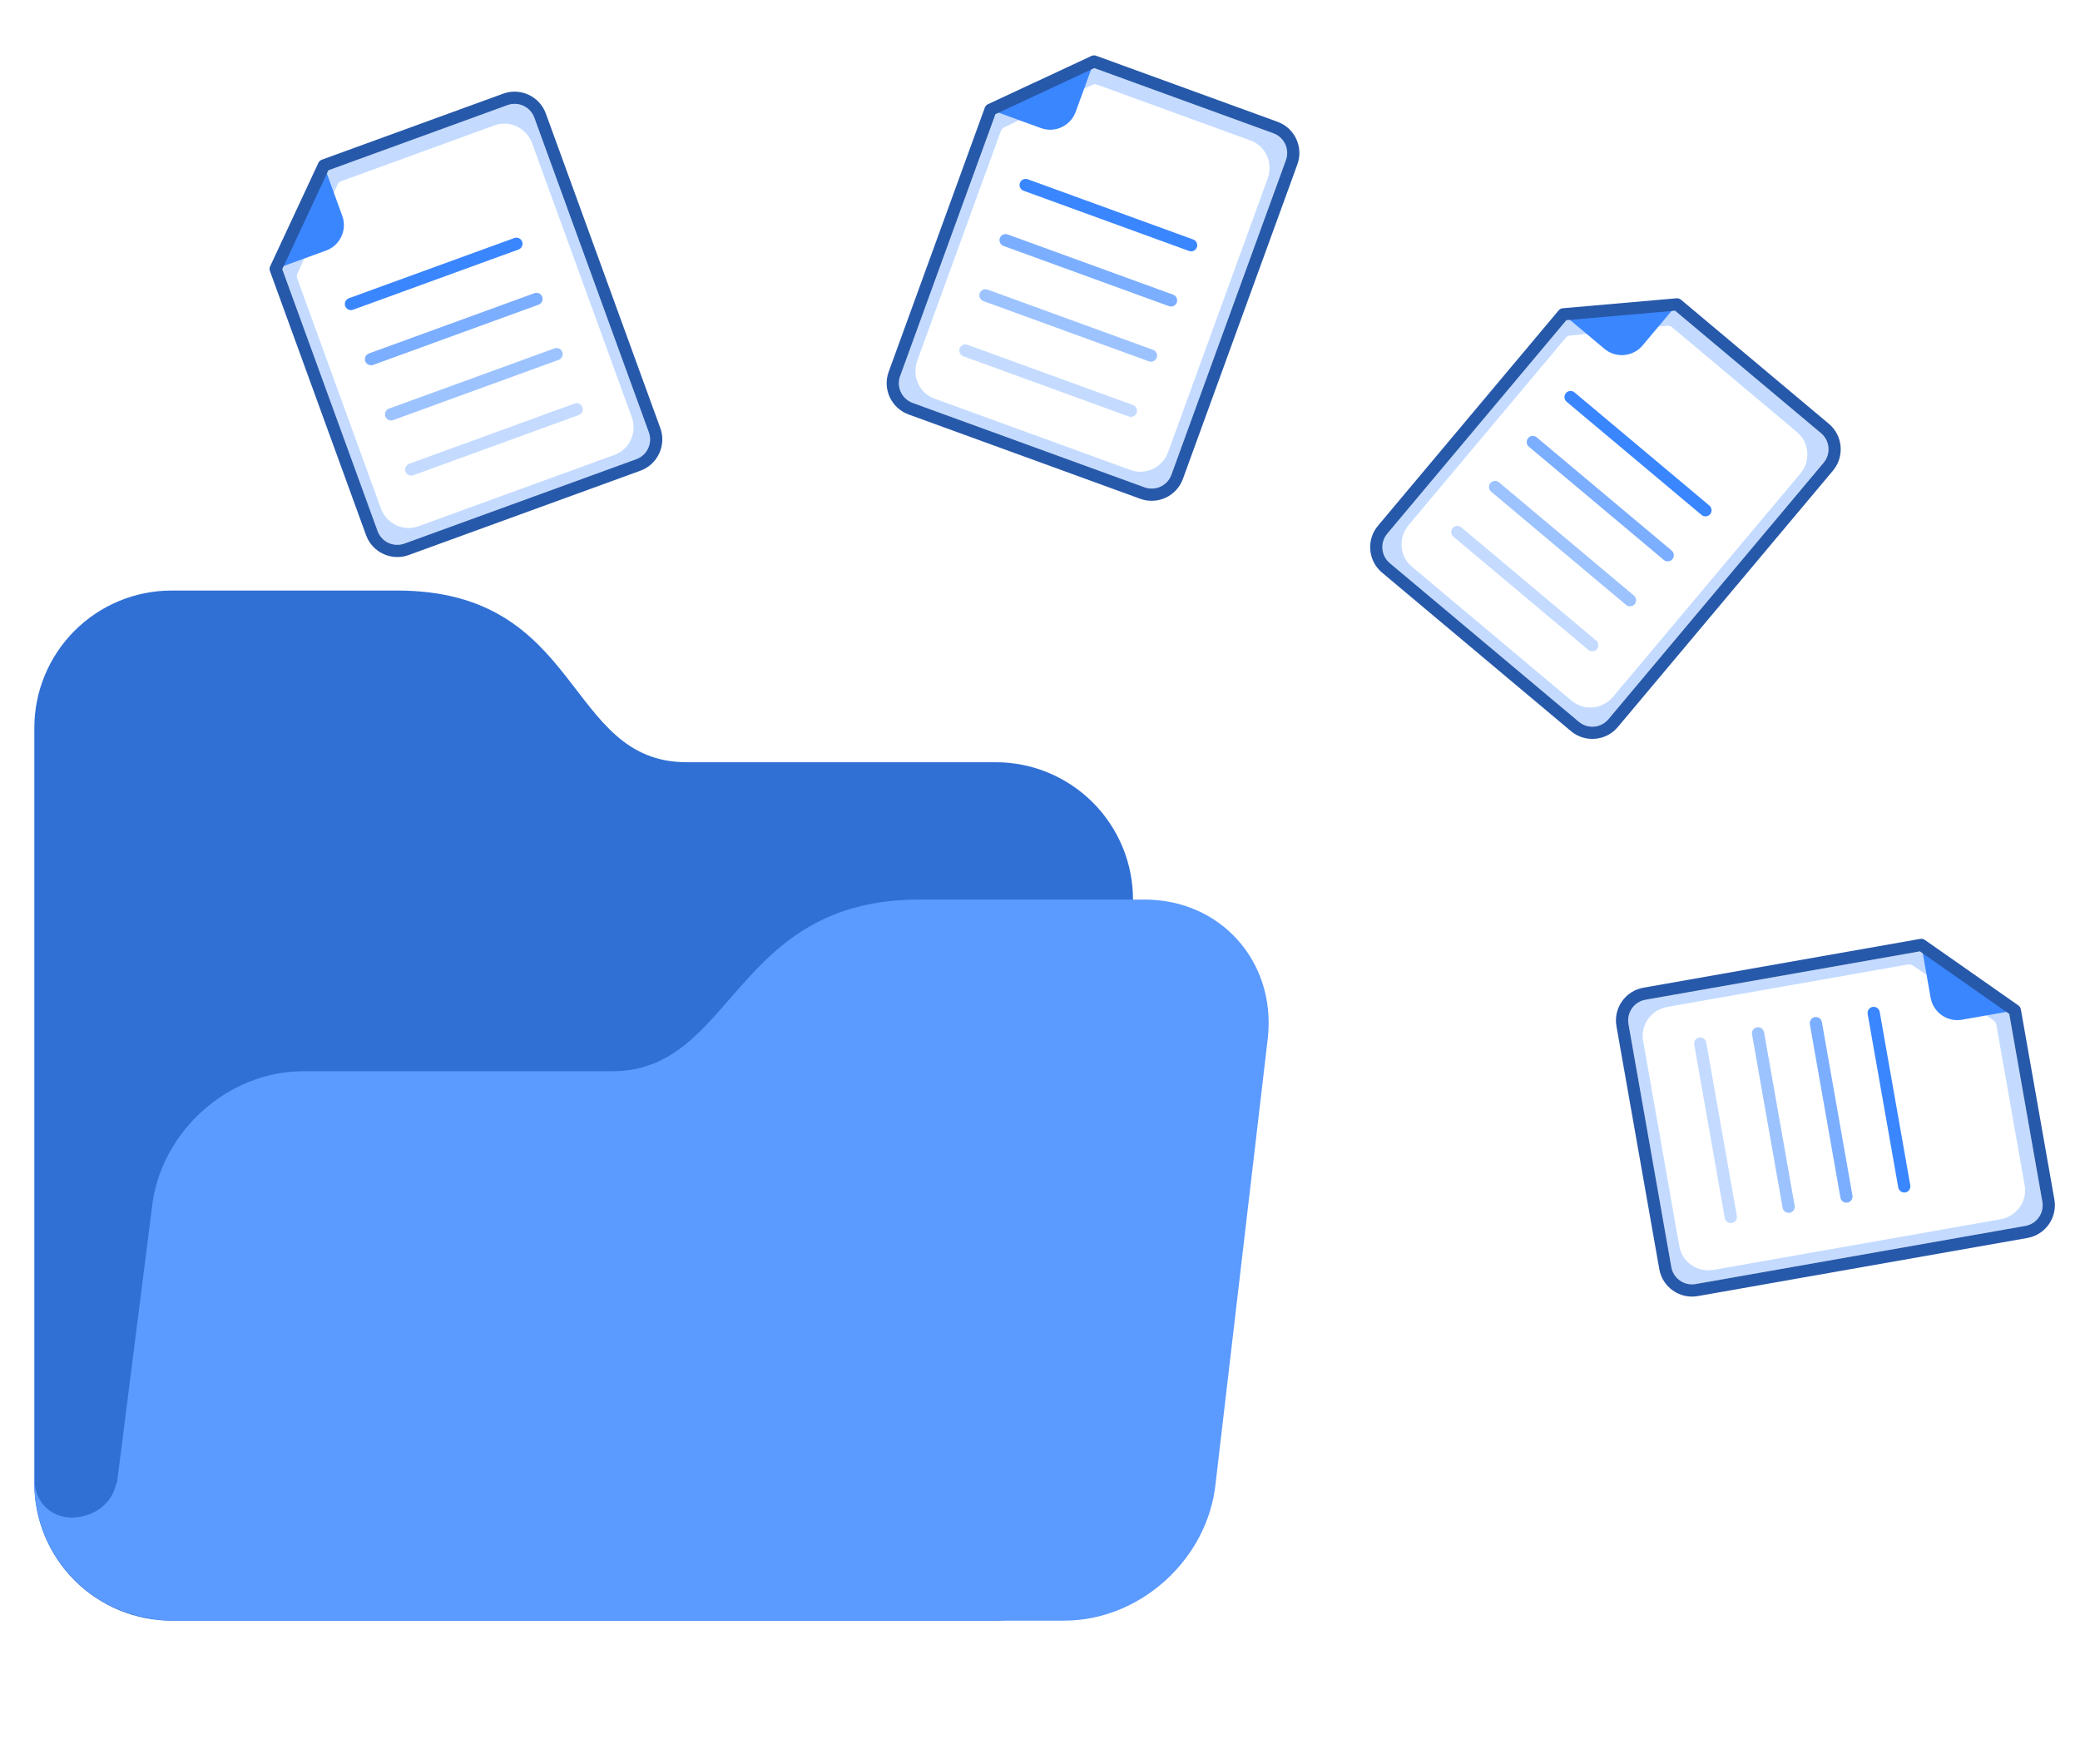 <svg width="184" height="156" viewBox="0 0 184 156" fill="none" xmlns="http://www.w3.org/2000/svg">
<path d="M3.037 131.202C3.037 134.424 4.317 137.515 6.595 139.793C8.874 142.071 11.964 143.351 15.186 143.351H88.079C91.301 143.351 94.391 142.071 96.669 139.793C98.948 137.515 100.228 134.424 100.228 131.202V79.57C100.228 76.348 98.948 73.258 96.669 70.979C94.391 68.701 91.301 67.421 88.079 67.421H60.744C49.925 67.421 51.632 52.235 35.119 52.235H15.186C11.964 52.235 8.874 53.515 6.595 55.793C4.317 58.072 3.037 61.162 3.037 64.384V131.202Z" fill="#3070D5"/>
<path d="M101.248 79.57H81.318C64.802 79.57 64.969 94.756 54.147 94.756H26.812C20.103 94.756 14.114 100.195 13.43 106.905L11.936 118.671L10.344 131.202L10.284 131.196C9.934 133.037 8.243 134.23 6.335 134.23C4.382 134.23 2.976 132.691 3.073 130.759C3.067 130.908 3.037 131.05 3.037 131.202C3.041 134.102 4.086 136.904 5.981 139.1C7.876 141.295 10.495 142.738 13.363 143.166C13.963 143.293 14.573 143.355 15.186 143.351H94.153C100.862 143.351 106.855 137.912 107.535 131.202L112.164 91.719C112.844 85.009 107.957 79.57 101.248 79.57Z" fill="#5B9AFF"/>
<g clip-path="url(#clip0_1311_1093)">
<path opacity="0.3" d="M112.645 11.789L96.804 6.024L88.058 10.102L79.628 33.264C79.277 34.226 79.773 35.29 80.736 35.64L101.247 43.105C102.209 43.456 103.273 42.96 103.623 41.997L113.753 14.165C114.103 13.203 113.607 12.14 112.645 11.789ZM103.333 39.988C102.837 41.351 101.351 42.061 100.022 41.577L82.656 35.257C81.327 34.773 80.645 33.273 81.141 31.911L88.542 11.576C88.592 11.44 88.69 11.338 88.813 11.275L96.617 7.506C96.749 7.439 96.905 7.434 97.04 7.484L110.631 12.43C111.959 12.914 112.642 14.414 112.146 15.776L103.333 39.988Z" fill="#3A86FF"/>
<path d="M96.779 5.439L95.155 9.899C94.704 11.139 93.326 11.782 92.086 11.33L87.626 9.707L96.779 5.439Z" fill="#3A86FF"/>
<path d="M113.015 10.773L96.964 4.931C96.829 4.881 96.68 4.889 96.55 4.949L87.397 9.217C87.268 9.277 87.167 9.386 87.118 9.522L78.611 32.894C78.058 34.412 78.847 36.104 80.366 36.657L100.877 44.122C102.395 44.675 104.087 43.886 104.64 42.367L114.77 14.536C115.323 13.017 114.534 11.325 113.015 10.773ZM103.623 41.998C103.273 42.96 102.21 43.456 101.247 43.105L80.736 35.64C79.773 35.29 79.277 34.226 79.628 33.264L88.058 10.102L96.804 6.024L112.645 11.789C113.608 12.14 114.103 13.203 113.753 14.165L103.623 41.998Z" fill="#2759AA"/>
<path d="M105.186 22.201L90.545 16.872C90.267 16.771 90.12 16.457 90.221 16.179C90.322 15.901 90.637 15.754 90.915 15.855L105.556 21.184C105.834 21.285 105.98 21.6 105.879 21.878C105.778 22.156 105.464 22.302 105.186 22.201Z" fill="#3A86FF"/>
<path d="M103.409 27.081L88.768 21.753C88.49 21.651 88.344 21.337 88.445 21.059C88.546 20.781 88.86 20.635 89.138 20.736L103.78 26.065C104.057 26.166 104.204 26.48 104.103 26.758C104.002 27.036 103.687 27.183 103.409 27.081Z" fill="#7CAEFF"/>
<path d="M101.633 31.962L86.992 26.633C86.714 26.532 86.568 26.217 86.669 25.939C86.77 25.662 87.084 25.515 87.362 25.616L102.003 30.945C102.281 31.046 102.428 31.361 102.327 31.639C102.226 31.916 101.911 32.063 101.633 31.962Z" fill="#9DC3FF"/>
<path opacity="0.3" d="M99.857 36.842L85.216 31.513C84.938 31.412 84.791 31.098 84.892 30.82C84.993 30.542 85.308 30.395 85.586 30.497L100.227 35.826C100.505 35.927 100.652 36.241 100.55 36.519C100.449 36.797 100.135 36.944 99.857 36.842Z" fill="#3A86FF"/>
</g>
<g clip-path="url(#clip1_1311_1093)">
<path opacity="0.3" d="M161.092 38.318L148.178 27.482L138.564 28.323L122.721 47.204C122.062 47.989 122.164 49.158 122.949 49.816L139.67 63.846C140.455 64.505 141.623 64.403 142.282 63.618L161.32 40.929C161.978 40.145 161.876 38.976 161.092 38.318ZM142.697 61.631C141.765 62.742 140.125 62.901 139.042 61.992L124.885 50.112C123.802 49.204 123.673 47.561 124.605 46.45L138.515 29.873C138.608 29.763 138.736 29.7 138.873 29.683L147.495 28.811C147.642 28.793 147.79 28.842 147.9 28.934L158.98 38.231C160.063 39.14 160.191 40.782 159.259 41.893L142.697 61.631Z" fill="#3A86FF"/>
<path d="M148.355 26.923L145.304 30.559C144.455 31.57 142.941 31.703 141.93 30.855L138.294 27.804L148.355 26.923Z" fill="#3A86FF"/>
<path d="M161.787 37.489L148.702 26.509C148.591 26.416 148.449 26.372 148.307 26.385L138.246 27.265C138.104 27.277 137.972 27.345 137.879 27.456L121.892 46.509C120.853 47.746 121.016 49.606 122.253 50.645L138.974 64.675C140.212 65.714 142.072 65.551 143.111 64.314L162.149 41.625C163.187 40.387 163.025 38.527 161.787 37.489ZM142.282 63.618C141.623 64.403 140.455 64.505 139.67 63.846L122.949 49.816C122.164 49.157 122.062 47.989 122.72 47.204L138.564 28.323L148.178 27.482L161.091 38.317C161.876 38.976 161.978 40.145 161.32 40.929L142.282 63.618Z" fill="#2759AA"/>
<path d="M150.522 45.55L138.586 35.535C138.359 35.345 138.329 34.999 138.519 34.773C138.709 34.546 139.055 34.516 139.281 34.706L151.217 44.721C151.444 44.911 151.474 45.257 151.284 45.483C151.094 45.71 150.748 45.74 150.522 45.55Z" fill="#3A86FF"/>
<path d="M147.182 49.529L135.247 39.514C135.02 39.323 134.99 38.978 135.18 38.751C135.37 38.525 135.715 38.495 135.942 38.685L147.878 48.7C148.104 48.89 148.134 49.236 147.944 49.462C147.754 49.689 147.409 49.719 147.182 49.529Z" fill="#7CAEFF"/>
<path d="M143.844 53.507L131.909 43.492C131.682 43.302 131.652 42.956 131.842 42.73C132.032 42.503 132.378 42.473 132.604 42.663L144.54 52.678C144.766 52.869 144.797 53.214 144.606 53.441C144.416 53.667 144.071 53.697 143.844 53.507Z" fill="#9DC3FF"/>
<path opacity="0.3" d="M140.506 57.486L128.571 47.471C128.344 47.281 128.314 46.935 128.504 46.708C128.694 46.482 129.04 46.452 129.266 46.642L141.202 56.657C141.428 56.847 141.459 57.193 141.269 57.419C141.078 57.646 140.733 57.676 140.506 57.486Z" fill="#3A86FF"/>
</g>
<g clip-path="url(#clip2_1311_1093)">
<path opacity="0.3" d="M44.891 9.299L29.05 15.065L24.971 23.811L33.401 46.973C33.752 47.935 34.815 48.431 35.778 48.081L56.289 40.615C57.251 40.265 57.747 39.202 57.397 38.239L47.267 10.407C46.917 9.445 45.853 8.949 44.891 9.299ZM55.883 36.886C56.379 38.249 55.697 39.748 54.368 40.232L37.002 46.553C35.674 47.036 34.187 46.326 33.691 44.964L26.29 24.628C26.241 24.493 26.25 24.351 26.304 24.224L29.86 16.321C29.918 16.184 30.034 16.081 30.169 16.032L43.76 11.085C45.088 10.601 46.575 11.312 47.071 12.674L55.883 36.886Z" fill="#3A86FF"/>
<path d="M28.654 14.633L30.278 19.093C30.729 20.334 30.087 21.711 28.846 22.163L24.386 23.786L28.654 14.633Z" fill="#3A86FF"/>
<path d="M44.521 8.282L28.47 14.125C28.334 14.174 28.225 14.275 28.165 14.405L23.897 23.558C23.836 23.687 23.829 23.835 23.878 23.971L32.385 47.343C32.938 48.861 34.629 49.65 36.148 49.097L56.659 41.632C58.177 41.079 58.966 39.387 58.414 37.869L48.284 10.037C47.731 8.519 46.039 7.73 44.521 8.282ZM57.397 38.239C57.747 39.202 57.252 40.265 56.289 40.615L35.778 48.081C34.815 48.431 33.752 47.935 33.402 46.973L24.971 23.811L29.05 15.065L44.891 9.299C45.853 8.949 46.917 9.445 47.267 10.407L57.397 38.239Z" fill="#2759AA"/>
<path d="M45.87 22.07L31.229 27.399C30.951 27.5 30.636 27.353 30.535 27.075C30.434 26.797 30.581 26.483 30.858 26.382L45.5 21.053C45.778 20.952 46.092 21.098 46.193 21.376C46.294 21.654 46.148 21.968 45.87 22.07Z" fill="#3A86FF"/>
<path d="M47.646 26.95L33.005 32.279C32.727 32.38 32.413 32.233 32.312 31.956C32.21 31.678 32.357 31.363 32.635 31.262L47.276 25.933C47.554 25.832 47.868 25.979 47.969 26.256C48.071 26.534 47.924 26.849 47.646 26.95Z" fill="#7CAEFF"/>
<path d="M49.422 31.83L34.781 37.159C34.503 37.261 34.189 37.114 34.088 36.836C33.986 36.558 34.133 36.244 34.411 36.143L49.052 30.814C49.33 30.712 49.645 30.859 49.746 31.137C49.847 31.415 49.7 31.729 49.422 31.83Z" fill="#9DC3FF"/>
<path opacity="0.3" d="M51.199 36.711L36.558 42.04C36.28 42.141 35.966 41.994 35.864 41.716C35.763 41.438 35.91 41.124 36.188 41.023L50.829 35.694C51.107 35.593 51.421 35.739 51.523 36.017C51.624 36.295 51.477 36.61 51.199 36.711Z" fill="#3A86FF"/>
</g>
<g clip-path="url(#clip3_1311_1093)">
<path opacity="0.3" d="M180.668 106.289L177.741 89.687L169.836 84.152L145.562 88.432C144.553 88.61 143.88 89.571 144.058 90.58L147.849 112.076C148.027 113.085 148.987 113.757 149.996 113.58L179.164 108.436C180.173 108.259 180.846 107.298 180.668 106.289ZM151.591 112.324C150.164 112.576 148.805 111.643 148.56 110.251L145.351 92.051C145.105 90.659 146.063 89.318 147.49 89.066L168.802 85.308C168.944 85.283 169.082 85.318 169.197 85.392L176.364 90.267C176.488 90.348 176.569 90.48 176.595 90.622L179.106 104.865C179.351 106.257 178.394 107.598 176.966 107.85L151.591 112.324Z" fill="#3A86FF"/>
<path d="M178.235 89.373L173.561 90.197C172.261 90.427 171.016 89.555 170.787 88.255L169.962 83.581L178.235 89.373Z" fill="#3A86FF"/>
<path d="M181.734 106.101L178.768 89.279C178.743 89.137 178.662 89.012 178.545 88.93L170.272 83.137C170.155 83.055 170.01 83.022 169.868 83.047L145.374 87.366C143.783 87.647 142.712 89.176 142.993 90.767L146.783 112.263C147.064 113.855 148.593 114.925 150.184 114.645L179.352 109.502C180.944 109.221 182.014 107.692 181.734 106.101ZM149.996 113.579C148.987 113.757 148.027 113.084 147.849 112.076L144.058 90.579C143.88 89.571 144.553 88.61 145.562 88.432L169.836 84.152L177.741 89.687L180.668 106.289C180.846 107.297 180.173 108.258 179.164 108.436L149.996 113.579Z" fill="#2759AA"/>
<path d="M167.922 105.035L165.216 89.691C165.165 89.4 165.364 89.115 165.655 89.064C165.946 89.013 166.231 89.212 166.282 89.503L168.988 104.847C169.039 105.138 168.84 105.422 168.549 105.474C168.257 105.525 167.973 105.326 167.922 105.035Z" fill="#3A86FF"/>
<path d="M162.806 105.936L160.101 90.592C160.05 90.301 160.248 90.017 160.54 89.965C160.831 89.914 161.115 90.113 161.166 90.404L163.872 105.748C163.923 106.04 163.724 106.324 163.433 106.375C163.142 106.427 162.858 106.228 162.806 105.936Z" fill="#7CAEFF"/>
<path d="M157.692 106.838L154.987 91.494C154.935 91.203 155.134 90.919 155.425 90.868C155.717 90.816 156.001 91.015 156.052 91.306L158.758 106.651C158.809 106.942 158.61 107.226 158.319 107.277C158.028 107.329 157.744 107.13 157.692 106.838Z" fill="#9DC3FF"/>
<path opacity="0.3" d="M152.578 107.741L149.872 92.397C149.821 92.105 150.02 91.821 150.311 91.77C150.602 91.718 150.886 91.917 150.938 92.209L153.643 107.553C153.695 107.844 153.496 108.128 153.204 108.179C152.913 108.231 152.629 108.032 152.578 107.741Z" fill="#3A86FF"/>
</g>
<defs>
<clipPath id="clip0_1311_1093">
<rect width="36.932" height="36.932" fill="white" transform="translate(85.632) rotate(20)"/>
</clipPath>
<clipPath id="clip1_1311_1093">
<rect width="36.932" height="36.932" fill="white" transform="translate(139.74 18) rotate(40)"/>
</clipPath>
<clipPath id="clip2_1311_1093">
<rect width="36.932" height="36.932" fill="white" transform="translate(16.62 17.632) rotate(-20)"/>
</clipPath>
<clipPath id="clip3_1311_1093">
<rect width="36.932" height="36.932" fill="white" transform="translate(177.372 77) rotate(80)"/>
</clipPath>
</defs>
</svg>

